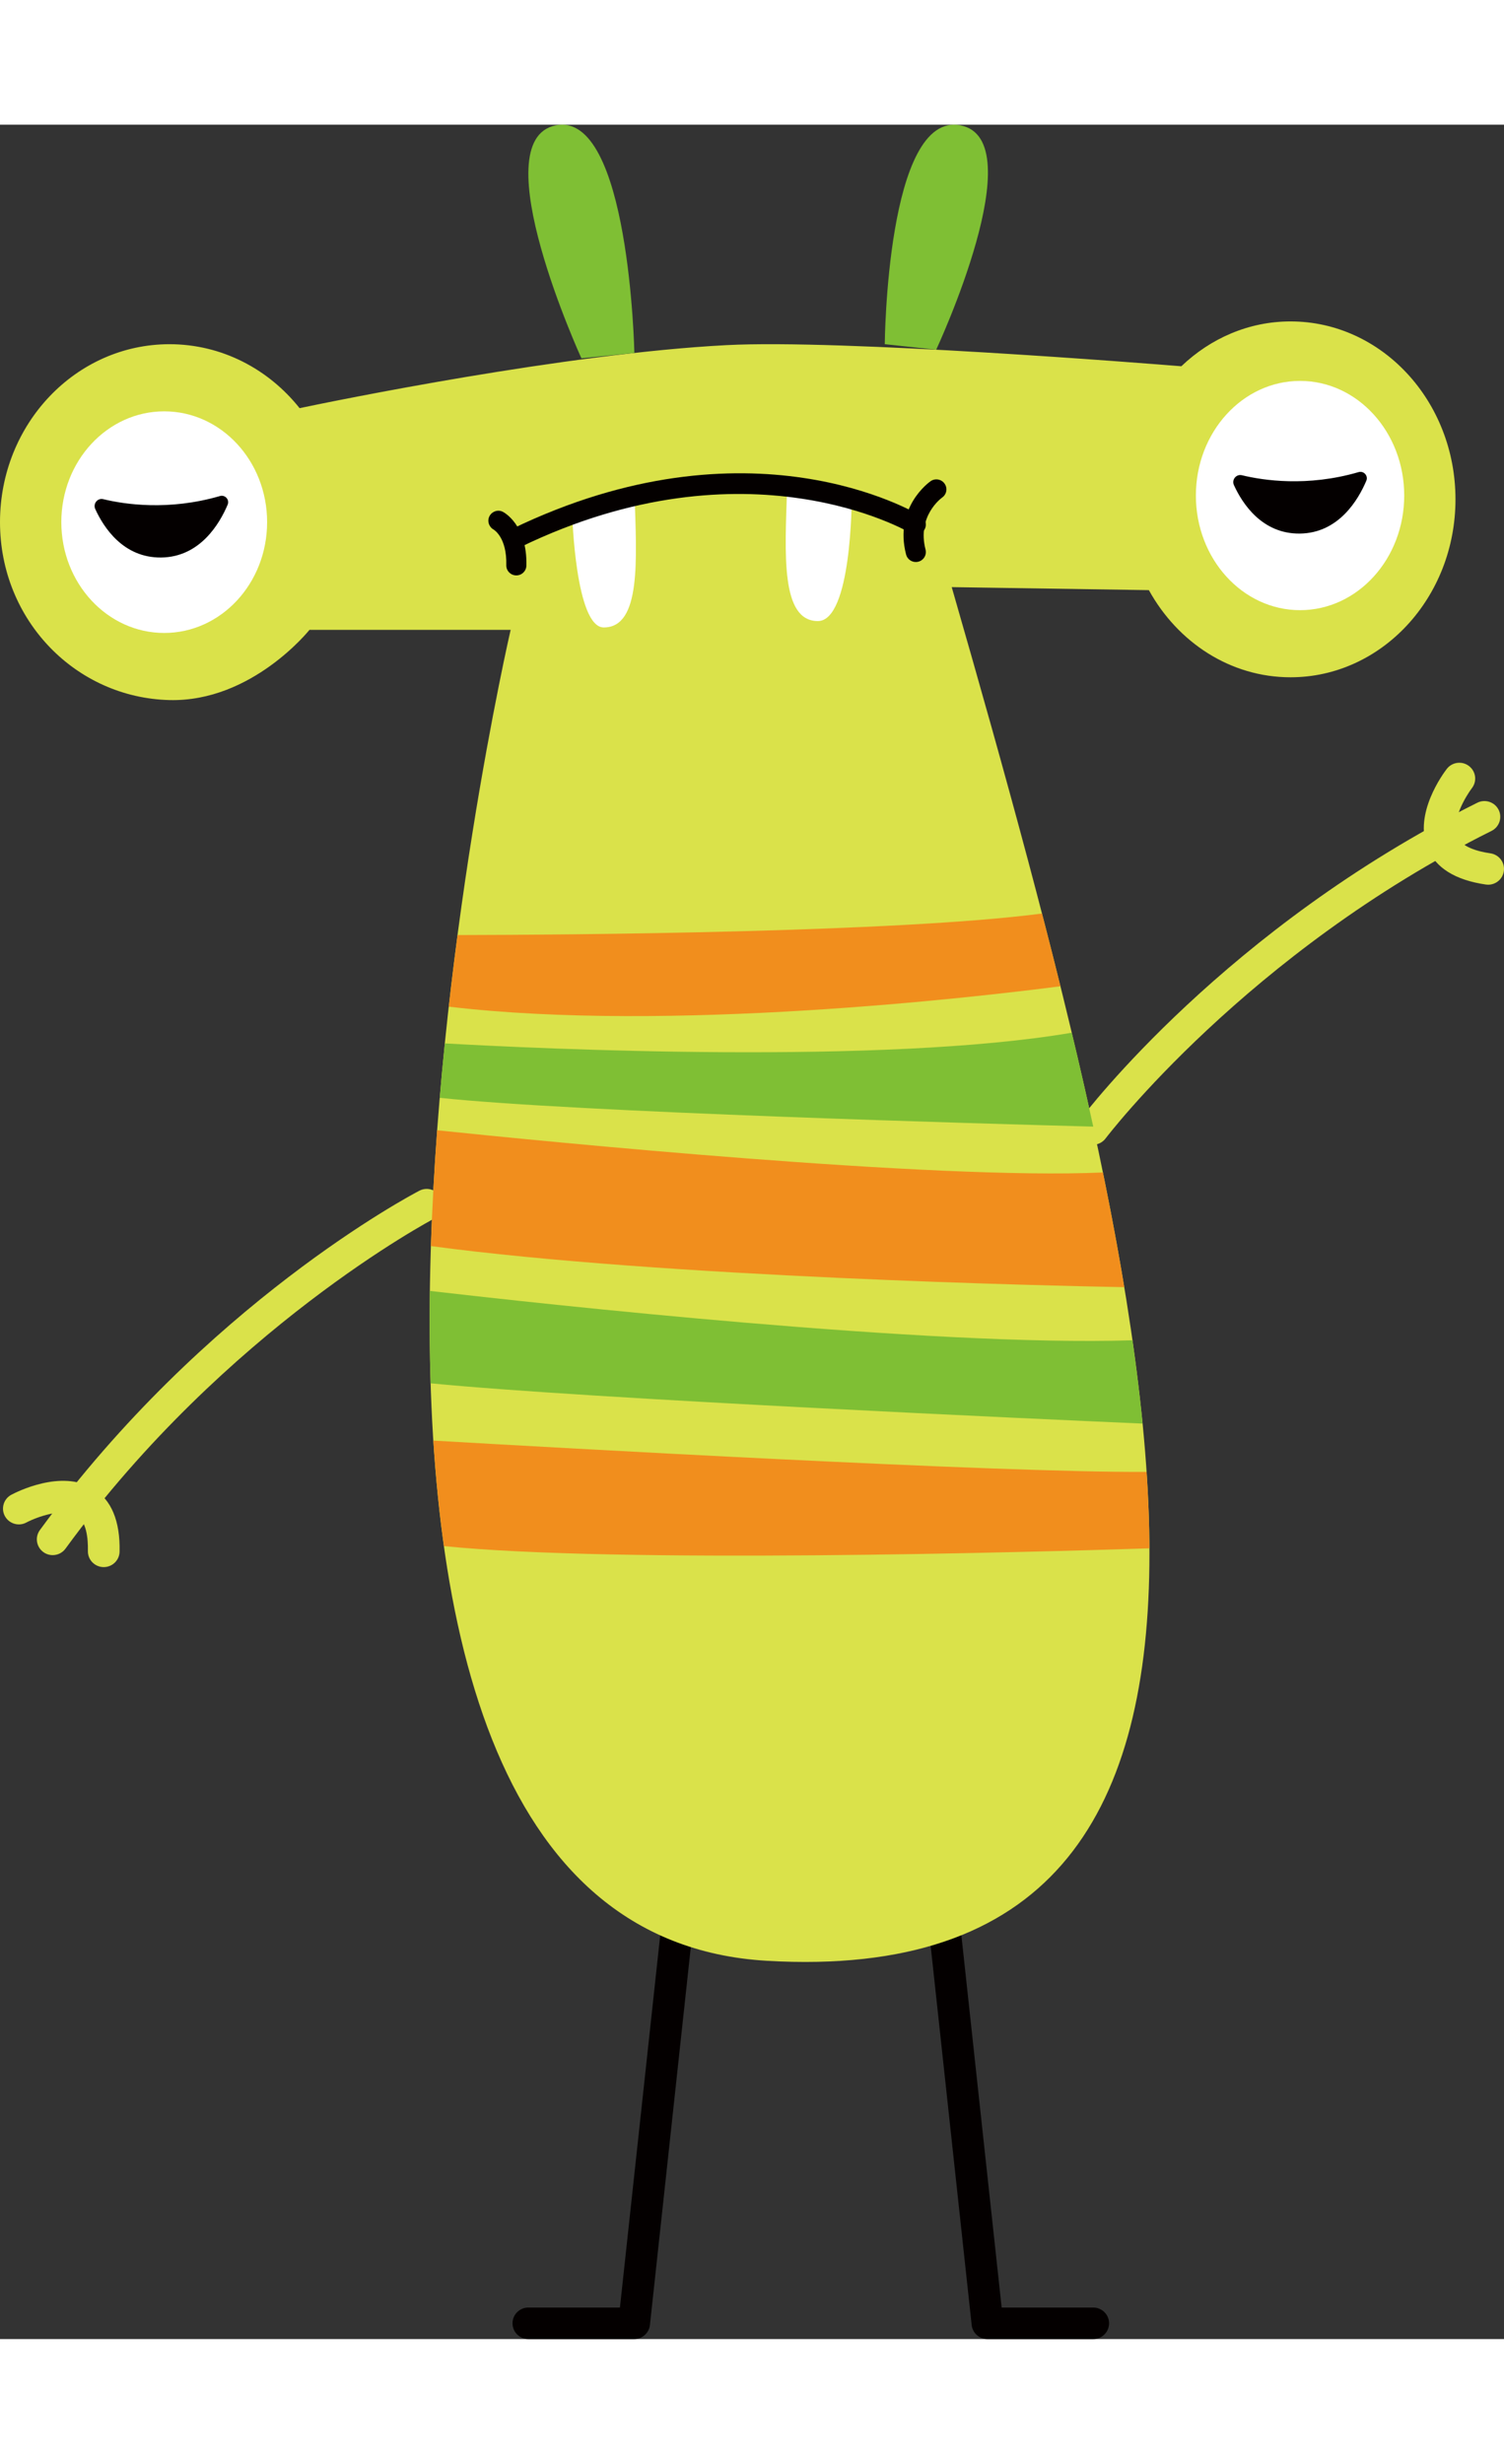 <svg width="251" height="411" viewBox="0 0 159 234" fill="none" xmlns="http://www.w3.org/2000/svg">
<rect x="0" y="0" width="159" height="234" fill="#333333" stroke="none"/>
<g id="4 1" clip-path="url(#clip0_109_393)">
<g id="Group">
<path id="Vector" d="M67.043 234H55.857C54.931 234 54.182 233.254 54.182 232.334C54.182 231.414 54.931 230.668 55.857 230.668H65.538L69.8 191.29C69.899 190.375 70.721 189.708 71.645 189.811C72.566 189.91 73.231 190.731 73.132 191.645L68.709 232.512C68.616 233.358 67.898 234 67.043 234Z" fill="#040000"/>
</g>
<g id="Group_2">
<path id="Vector_2" d="M115.575 234H104.388C103.531 234 102.814 233.359 102.723 232.512L98.3 191.645C98.2 190.731 98.866 189.909 99.786 189.811C100.69 189.715 101.532 190.375 101.63 191.29L105.893 230.668H115.573C116.498 230.668 117.249 231.414 117.249 232.334C117.249 233.254 116.499 234 115.575 234Z" fill="#040000"/>
</g>
<g id="Group_3">
<path id="Vector_3" d="M136.434 20.788C132.001 20.788 127.966 22.586 124.889 25.527C121.502 25.252 88.998 22.663 76.81 23.294C59.745 24.179 35.432 29.166 31.672 29.954C28.385 25.825 23.446 23.196 17.918 23.196C8.022 23.196 0 31.614 0 41.999C0 52.384 8.025 60.561 17.917 60.802C26.645 61.014 32.718 53.38 32.718 53.38H53.984C53.984 53.38 22.205 190.633 81.102 194.029C140.215 197.432 123.244 127.463 100.614 48.866L121.457 49.185C124.499 54.692 130.057 58.393 136.433 58.393C146.063 58.393 153.87 49.975 153.87 39.59C153.872 29.205 146.066 20.788 136.434 20.788Z" fill="#DAE24A"/>
</g>
<g id="Group_4">
<path id="Vector_4" d="M93.536 23.196C93.536 23.196 93.731 -1.437 101.533 0.068C109.337 1.572 98.973 23.778 98.973 23.778" fill="#7FBF34"/>
</g>
<g id="Group_5">
<path id="Vector_5" d="M67.065 24.121C67.065 24.121 66.539 -1.53 58.737 0.072C50.932 1.673 61.467 24.688 61.467 24.688" fill="#7FBF34"/>
</g>
<g id="Group_6">
<path id="Vector_6" d="M60.492 41.168C60.492 41.168 60.839 53.128 63.83 53.128C67.799 53.128 67.298 45.924 67.088 39.213" fill="white"/>
</g>
<g id="Group_7">
<path id="Vector_7" d="M90.04 39.543C90.04 39.543 90.04 52.453 86.463 52.453C82.495 52.453 82.995 45.248 83.205 38.537" fill="white"/>
</g>
<g id="Group_8">
<path id="Vector_8" d="M54.589 44.724C54.196 44.724 53.819 44.506 53.636 44.131C53.379 43.606 53.598 42.974 54.125 42.72C79.203 30.582 96.642 40.911 97.374 41.355C97.872 41.659 98.028 42.308 97.723 42.805C97.418 43.3 96.769 43.458 96.264 43.154C96.096 43.051 79.031 33.01 55.054 44.616C54.903 44.69 54.745 44.724 54.589 44.724Z" fill="#040000"/>
</g>
<g id="Group_9">
<path id="Vector_9" d="M96.816 46.212C96.344 46.212 95.913 45.896 95.79 45.42C94.499 40.438 98.225 37.782 98.383 37.671C98.864 37.337 99.525 37.454 99.86 37.932C100.195 38.408 100.079 39.063 99.603 39.398C99.48 39.487 96.93 41.367 97.845 44.894C97.991 45.458 97.65 46.034 97.082 46.179C96.993 46.201 96.905 46.212 96.816 46.212Z" fill="#040000"/>
</g>
<g id="Group_10">
<path id="Vector_10" d="M54.586 47.627C54.577 47.627 54.567 47.627 54.558 47.627C53.973 47.612 53.509 47.128 53.525 46.546C53.6 43.627 52.23 42.809 52.172 42.776C51.673 42.49 51.481 41.855 51.755 41.352C52.029 40.849 52.644 40.649 53.155 40.905C53.261 40.959 55.759 42.269 55.647 46.599C55.632 47.173 55.159 47.627 54.586 47.627Z" fill="#040000"/>
</g>
<g id="Group_11">
<path id="Vector_11" d="M5.57 151.158C5.23 151.158 4.884 151.054 4.587 150.84C3.839 150.299 3.673 149.257 4.215 148.512C21.675 124.604 43.417 113.127 44.334 112.65C45.153 112.222 46.165 112.539 46.594 113.354C47.023 114.169 46.707 115.176 45.887 115.602C45.669 115.715 23.901 127.222 6.926 150.47C6.6 150.92 6.089 151.158 5.57 151.158Z" fill="#DAE24A"/>
</g>
<g id="Group_12">
<path id="Vector_12" d="M10.967 152.423C10.956 152.423 10.944 152.423 10.932 152.423C10.007 152.403 9.272 151.642 9.292 150.722C9.32 149.357 9.137 147.599 8.098 146.966C6.72 146.128 3.923 147.106 2.785 147.713C1.968 148.15 0.954 147.841 0.516 147.032C0.079 146.222 0.385 145.211 1.202 144.776C1.734 144.494 6.482 142.073 9.849 144.126C11.771 145.296 12.711 147.539 12.642 150.792C12.624 151.7 11.877 152.423 10.967 152.423Z" fill="#DAE24A"/>
</g>
<g id="Group_13">
<path id="Vector_13" d="M115.539 107.793C115.189 107.793 114.836 107.685 114.536 107.46C113.795 106.908 113.644 105.864 114.2 105.128C114.82 104.306 129.672 84.85 156.18 71.649C157.008 71.238 158.015 71.571 158.428 72.392C158.842 73.215 158.507 74.216 157.681 74.628C131.872 87.48 117.028 106.93 116.881 107.125C116.551 107.563 116.048 107.793 115.539 107.793Z" fill="#DAE24A"/>
</g>
<g id="Group_14">
<path id="Vector_14" d="M157.327 80.312C157.246 80.312 157.164 80.306 157.082 80.294C153.842 79.823 151.767 78.53 150.917 76.45C149.429 72.81 152.583 68.553 152.948 68.08C153.511 67.348 154.561 67.21 155.297 67.77C156.031 68.329 156.171 69.373 155.61 70.104C154.989 70.917 153.364 73.601 154.022 75.199C154.486 76.328 156.205 76.8 157.566 76.997C158.481 77.131 159.115 77.976 158.982 78.887C158.86 79.715 158.144 80.312 157.327 80.312Z" fill="#DAE24A"/>
</g>
<g id="Group_15">
<path id="Vector_15" d="M112.109 91.044C111.48 88.506 110.828 85.941 110.156 83.358C94.816 85.367 60.237 85.61 48.37 85.634C48.047 88.073 47.737 90.604 47.444 93.2C70.808 95.968 103.053 92.217 112.109 91.044Z" fill="#F18E1D"/>
</g>
<g id="Group_16">
<path id="Vector_16" d="M113.304 95.953C93.319 99.362 57.206 97.656 47.025 97.082C46.833 98.969 46.655 100.89 46.49 102.832C60.818 104.356 104.552 105.585 115.576 105.875C114.865 102.619 114.107 99.309 113.304 95.953Z" fill="#7FBF34"/>
</g>
<g id="Group_17">
<path id="Vector_17" d="M116.598 110.721C98.758 111.529 57.695 107.457 46.214 106.263C45.914 110.28 45.688 114.378 45.556 118.499C70.177 121.804 111.186 122.699 118.855 122.842C118.203 118.907 117.446 114.863 116.598 110.721Z" fill="#F18E1D"/>
</g>
<g id="Group_18">
<path id="Vector_18" d="M119.721 128.455C98.422 129.142 57.133 124.59 45.449 123.24C45.406 126.503 45.428 129.766 45.529 133.003C62.528 134.658 110.483 136.808 120.79 137.258C120.508 134.4 120.15 131.464 119.721 128.455Z" fill="#7FBF34"/>
</g>
<g id="Group_19">
<path id="Vector_19" d="M45.813 139.055C46.056 142.851 46.426 146.58 46.934 150.206C65.33 152.062 108.624 150.857 121.515 150.441C121.502 147.837 121.401 145.142 121.214 142.364C105.461 142.45 59.008 139.82 45.813 139.055Z" fill="#F18E1D"/>
</g>
<g id="Group_20">
<path id="Vector_20" d="M28.239 41.999C28.239 48.466 23.369 53.709 17.361 53.709C11.353 53.709 6.483 48.466 6.483 41.999C6.483 35.532 11.353 30.29 17.361 30.29C23.369 30.29 28.239 35.531 28.239 41.999Z" fill="white"/>
</g>
<g id="Group_21">
<path id="Vector_21" d="M148.451 39.188C148.451 45.877 143.521 51.301 137.44 51.301C131.357 51.301 126.426 45.877 126.426 39.188C126.426 32.499 131.357 27.075 137.44 27.075C143.521 27.075 148.451 32.499 148.451 39.188Z" fill="white"/>
</g>
<g id="Group_22">
<path id="Vector_22" d="M10.922 39.573C13.148 40.112 17.806 40.827 23.254 39.24C23.798 39.082 24.286 39.63 24.068 40.15C23.226 42.142 21.151 45.695 17.03 45.738C13.037 45.777 10.962 42.568 10.073 40.621C9.811 40.049 10.307 39.422 10.922 39.573Z" fill="#040000"/>
</g>
<g id="Group_23">
<path id="Vector_23" d="M131.3 37.044C133.525 37.583 138.184 38.298 143.633 36.711C144.176 36.553 144.664 37.101 144.446 37.621C143.604 39.613 141.53 43.166 137.408 43.207C133.416 43.248 131.341 40.039 130.451 38.092C130.19 37.518 130.685 36.893 131.3 37.044Z" fill="#040000"/>
</g>
</g>
<defs>
<clipPath id="clip0_109_393">
<rect width="159" height="234" fill="white"/>
</clipPath>
</defs>
</svg>
